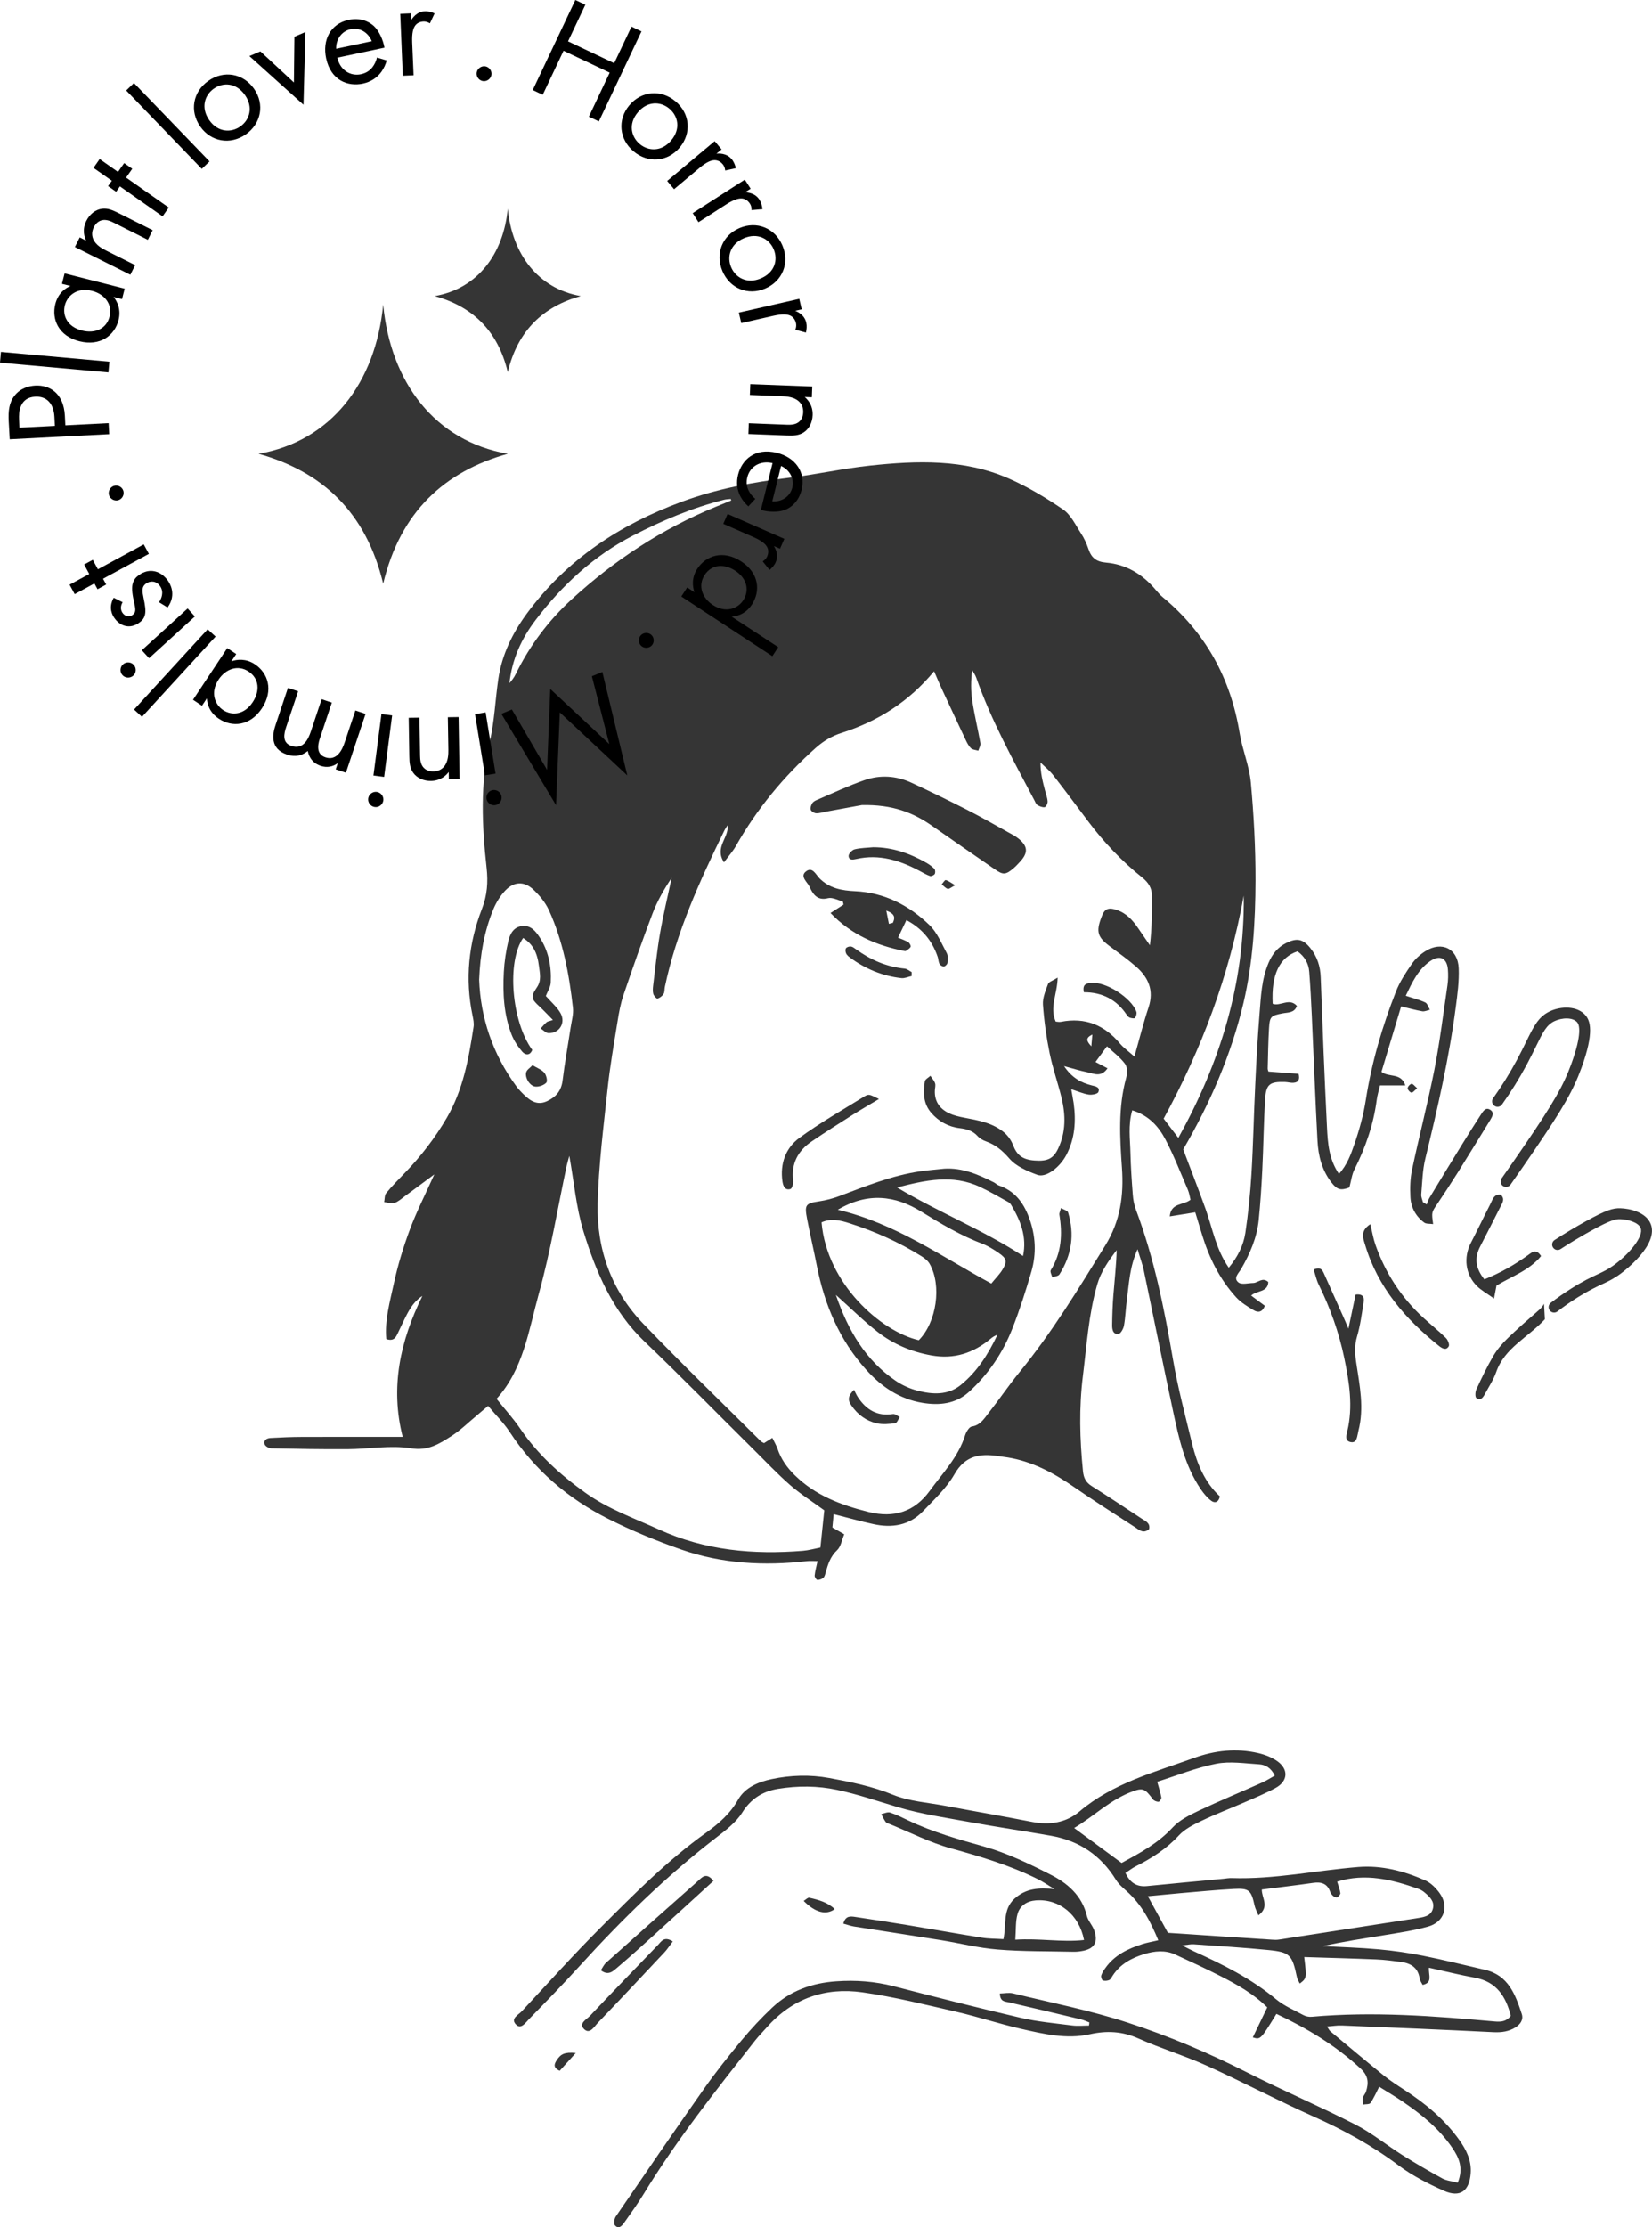 <?xml version="1.0" encoding="utf-8"?>
<!-- Generator: Adobe Illustrator 25.2.0, SVG Export Plug-In . SVG Version: 6.00 Build 0)  -->
<svg version="1.1" id="Layer_1" xmlns="http://www.w3.org/2000/svg" xmlns:xlink="http://www.w3.org/1999/xlink" x="0px" y="0px"
	 viewBox="0 0 431.44 581.29" style="enable-background:new 0 0 431.44 581.29;" xml:space="preserve">
<style type="text/css">
	.st0{fill:none;}
	.st1{fill:#353535;}
</style>
<polyline class="st0" points="214.44,386.95 214.27,384.16 214.07,380.63 213.97,379.02 "/>
<g>
	<g>
		<g>
			<path class="st1" d="M389.21,289.67c-1.18-0.76-1.83,0.3-2.39,1.14c-1.64,2.53-3.26,5.08-4.84,7.65
				c-2.91,4.7-5.78,9.42-8.65,14.16c-0.33,0.53-0.49,1.16-0.73,1.74c-0.33-0.2-0.66-0.41-0.99-0.61c-0.15-0.67-0.49-1.36-0.43-2.02
				c0.27-3.11,0.32-6.31,1.06-9.32c3.19-13.07,6.2-26.17,7.95-39.52c0.44-3.36,0.9-6.77,0.77-10.13c-0.19-5.16-4.42-7.25-8.74-4.48
				c-1.35,0.85-2.64,2.02-3.54,3.34c-1.56,2.26-3.12,4.62-4.11,7.17c-3.59,9.13-6.35,18.52-7.87,28.27
				c-0.61,3.95-1.7,7.86-3.01,11.65c-0.91,2.61-1.89,5.36-4.01,7.68c-2.62-3.84-2.92-8.02-3.12-12.12
				c-0.65-13.05-1.16-26.12-1.64-39.19c-0.1-2.9-0.92-5.43-2.73-7.66c-1.95-2.4-3.52-2.66-6.26-1.31c-2.27,1.12-3.68,2.94-4.65,5.23
				c-1.81,4.26-1.98,8.82-2.34,13.32c-0.5,6.14-0.83,12.29-1.12,18.44c-0.38,7.78-0.52,15.58-0.99,23.35
				c-0.31,5.14-0.83,10.26-1.59,15.34c-0.5,3.29-2.02,6.29-4.33,9.08c-3.34-4.79-4.23-10.2-6.03-15.26
				c-1.82-5.08-3.79-10.1-5.87-15.62c6.94-11.88,12.53-24.63,15.76-38.31c2.45-10.46,3.09-21.17,3.12-31.86
				c0.02-8.53-0.44-17.1-1.22-25.6c-0.4-4.33-2.2-8.5-2.91-12.82c-2.34-14.39-8.92-26.3-20.18-35.61c-0.67-0.56-1.24-1.24-1.81-1.91
				c-3.39-4.03-7.69-6.59-12.9-7.04c-2.59-0.23-3.83-1.26-4.6-3.53c-0.48-1.41-1.11-2.82-1.93-4.07c-1.44-2.2-2.66-4.87-4.7-6.27
				c-4.53-3.1-9.33-5.98-14.36-8.16c-11.58-5.02-23.84-4.6-36.05-3.29c-7.11,0.75-14.13,2.34-21.25,3.19
				c-9.53,1.14-18.88,2.9-27.9,6.23c-16.19,5.96-30.07,15.08-40.44,29.13c-3.79,5.15-6.54,10.74-7.49,17.1
				c-0.81,5.46-1,11.07-2.25,16.43c-2.54,10.99-2.03,21.94-0.81,32.97c0.4,3.64,0.17,7.08-1.23,10.67
				c-3.48,8.95-4.44,18.28-2.45,27.8c0.2,0.97,0.42,2.02,0.27,2.98c-1.26,8.21-2.7,16.37-6.99,23.72
				c-3.06,5.25-6.73,10.01-10.95,14.37c-1.66,1.72-3.35,3.42-4.86,5.26c-0.47,0.56-0.39,1.57-0.55,2.37c0.91,0.1,1.91,0.49,2.7,0.22
				c1.02-0.34,1.9-1.18,2.82-1.85c2.31-1.68,4.59-3.39,7.58-5.6c-2.39,5.31-4.66,9.75-6.39,14.39c-1.7,4.58-3.15,9.31-4.18,14.08
				c-1.03,4.79-2.43,9.62-1.97,14.51c1.95,0.64,2.47-0.43,2.97-1.47c0.78-1.58,1.49-3.19,2.3-4.76c1-1.93,2.16-3.76,4.16-5.04
				c-5.82,11.77-8.45,23.89-5.15,36.8c-8.93,0-17.6-0.02-26.27,0.01c-2.76,0.01-5.52,0.12-8.27,0.28c-0.92,0.06-1.87,0.53-1.51,1.65
				c0.17,0.49,1.08,1.03,1.67,1.05c6.66,0.14,13.32,0.26,19.96,0.22c5.54-0.03,11.2-1.09,16.57-0.23c4.5,0.74,7.42-1.18,10.57-3.19
				c2.42-1.55,4.5-3.61,6.73-5.46c0.84-0.69,1.67-1.41,2.86-2.42c2,2.4,4.08,4.43,5.64,6.81c6.51,9.94,15.25,17.41,25.74,22.68
				c6.16,3.1,12.6,5.75,19.11,8.02c10.62,3.7,21.64,4.28,32.79,3.01c0.84-0.09,1.7-0.01,2.76-0.01c-0.3,1.35-0.63,2.54-0.76,3.76
				c-0.05,0.37,0.41,1.11,0.68,1.15c0.52,0.05,1.17-0.19,1.57-0.53c0.34-0.28,0.48-0.86,0.61-1.34c0.6-2.17,1.22-4.23,3.01-5.9
				c0.98-0.92,1.22-2.62,1.85-4.14c-1.12-0.65-2.06-1.18-3.09-1.78c0.1-1.15,0.22-2.23,0.33-3.48c3.62,0.92,6.99,1.87,10.4,2.61
				c4.82,1.06,9.34,0.35,12.88-3.32c2.95-3.07,6.19-6.08,8.27-9.7c2.76-4.83,6.59-5.46,11.33-4.75c0.87,0.12,1.74,0.24,2.61,0.37
				c6.35,1.05,11.85,3.97,17.09,7.58c5.28,3.65,10.69,7.1,16.08,10.59c1.08,0.69,2.22,1.87,3.73,0.52c0.34-1.62-0.99-2.09-2-2.76
				c-4.31-2.83-8.59-5.71-12.96-8.44c-1.57-0.98-2.15-2.17-2.32-3.95c-0.83-8.28-1.05-16.55-0.01-24.85
				c0.99-7.98,1.49-16.03,3.73-23.81c0.98-3.4,2.95-6.2,5.09-9c-0.11,3.92-0.55,7.74-0.85,11.58c-0.22,2.62-0.3,5.27-0.34,7.91
				c-0.02,1.14,0.16,2.55,1.66,2.39c0.57-0.06,1.28-1.35,1.43-2.17c0.4-2.23,0.45-4.51,0.76-6.75c0.56-4.18,0.68-8.46,2.79-13.19
				c0.68,2.32,1.3,3.93,1.64,5.59c2.58,12.3,5.04,24.62,7.68,36.9c1.51,7.01,3.04,14.04,7.17,20.12c0.76,1.12,1.68,2.24,2.75,3.04
				c0.9,0.68,1.92,0.47,2.26-1.14c-3.95-3.64-5.96-8.49-7.23-13.65c-1.78-7.32-3.73-14.62-5.01-22.04
				c-2.28-13.28-4.91-26.44-9.67-39.09c-0.49-1.27-0.74-2.68-0.84-4.04c-0.28-3.61-0.52-7.23-0.61-10.84
				c-0.08-3.58-0.65-7.2,0.47-11.1c4.33,1.32,6.91,4.23,8.7,7.66c2.2,4.22,3.94,8.69,5.83,13.08c0.36,0.86,0.5,1.84,0.69,2.6
				c-1.87,1.49-5.1,0.72-5.42,4.34c2.37-0.37,4.48-0.72,6.66-1.07c0.68,2.23,1.22,4.03,1.77,5.83c1.86,6.09,4.64,11.7,8.96,16.41
				c1.25,1.35,2.92,2.35,4.52,3.31c0.99,0.59,2.2,0.74,2.92-1.15c-1.14-0.84-2.34-1.75-3.58-2.67c1.51-1.37,4.34-0.8,4.49-3.53
				c-1.52-1.39-2.67,0.22-3.94,0.25c-1.3,0.02-2.99,0.5-3.82-0.12c-1.53-1.15,0.07-2.47,0.69-3.58c2.28-3.97,4.09-8.11,4.56-12.69
				c0.44-4.36,0.73-8.76,0.94-13.15c0.31-6.15,0.36-12.3,0.74-18.44c0.23-3.91,1.23-4.61,5.19-4.48c0.75,0.02,1.5,0.27,2.24,0.2
				c1.23-0.09,1.68-0.81,1.3-2.34c-2.6-0.19-5.16-0.37-7.86-0.58c-0.02-0.08-0.2-0.44-0.2-0.8c0.09-3.52,0.14-7.04,0.35-10.55
				c0.18-3.03,0.49-3.25,3.54-3.84c1.4-0.27,3.06-0.06,3.74-1.94c-1.98-2.22-4.33,0.18-6.33-0.56c-0.39-7.61,1.74-12.1,6.49-13.69
				c1.82,1.31,2.89,3.1,3.06,5.34c0.3,3.89,0.51,7.77,0.68,11.67c0.5,10.79,0.89,21.6,1.47,32.4c0.2,3.92,1.15,7.71,3.65,10.92
				c1.51,1.93,2.44,2.14,4.68,1.31c0.47-1.75,0.64-3.34,1.31-4.68c2.92-5.77,5-11.79,5.84-18.22c0.16-1.2,0.53-2.39,0.85-3.75h6.61
				c-1.1-3.39-4.27-2-6.23-3.54c1.65-5.49,3.33-11.09,5.14-17.08c2.19,0.52,3.85,1,5.53,1.28c0.62,0.1,1.32-0.25,1.98-0.4
				c-0.4-0.66-0.64-1.64-1.22-1.91c-1.55-0.72-3.23-1.12-5.09-1.74c1.7-3.53,3.23-6.85,6.34-9.01c2.52-1.76,4.43-0.86,4.67,2.12
				c0.11,1.37,0.08,2.78-0.11,4.15c-1.08,7.33-1.98,14.7-3.4,21.97c-1.73,8.75-3.99,17.38-5.84,26.11
				c-0.49,2.31-0.56,4.75-0.44,7.11c0.11,2.74,1.37,5.1,3.62,6.75c0.53,0.39,1.45,0.26,2.32,0.39c-0.43-3.1-0.39-3.07,0.99-5.12
				c1.83-2.72,3.62-5.44,5.36-8.21c2.87-4.58,5.7-9.18,8.53-13.78C389.71,291.45,390.36,290.42,389.21,289.67z M139.88,161.82
				c6.94-9.12,15.19-16.75,25.44-22.04c7.61-3.93,15.46-7.25,23.8-9.35c0.56-0.14,1.16-0.14,1.74-0.2c0.02,0.14,0.06,0.26,0.09,0.4
				c-1.37,0.56-2.76,1.12-4.14,1.69c-13.99,5.75-26.43,13.94-37.54,24.13c-6.08,5.57-10.96,12.09-14.6,19.52
				c-0.41,0.84-0.97,1.6-1.62,2.32C133.71,172.1,136.18,166.68,139.88,161.82z M125.14,255.68c0.26-6.68,1.36-12.6,3.64-18.22
				c0.74-1.82,1.83-3.62,3.18-5.03c2.28-2.4,4.96-2.48,7.36-0.23c1.6,1.52,3.12,3.35,4.03,5.34c3.7,8.08,5.29,16.72,6.28,25.48
				c0.19,1.68-0.35,3.47-0.61,5.2c-0.69,4.59-1.53,9.16-2.09,13.76c-0.32,2.69-1.7,4.32-4.03,5.41c-2.52,1.19-4.35-0.01-6.06-1.67
				c-0.72-0.69-1.42-1.43-2.01-2.23C128.62,275.04,125.49,265.54,125.14,255.68z M214.26,403.9c-1.59,0.31-3.05,0.73-4.51,0.85
				c-12.96,1.06-25.61-0.07-37.63-5.54c-6.51-2.97-13.3-5.36-19.19-9.57c-6.58-4.7-12.51-10.05-17.1-16.81
				c-1.83-2.68-4.04-5.1-6.15-7.74c7-7.69,8.41-17.92,11.05-27.46c3.04-10.98,4.91-22.28,7.28-33.45c0.18-0.81,0.44-1.6,0.68-2.49
				c1.22,6.73,1.77,13.45,3.71,19.76c3.25,10.57,7.56,20.69,15.86,28.63c9.63,9.2,18.95,18.74,28.42,28.11
				c3.22,3.18,6.32,6.48,9.71,9.44c2.73,2.36,5.81,4.32,8.88,6.56C214.96,397.22,214.62,400.43,214.26,403.9z M289.8,246.95
				c2.31,1.73,4.68,3.4,6.85,5.29c3.25,2.83,4.79,6.23,3.31,10.68c-1.34,4.01-2.35,8.12-3.69,12.84c-1.61-1.43-2.84-2.28-3.77-3.39
				c-4.07-4.87-9.12-6.91-15.42-5.68c-0.47,0.09-0.97-0.03-1.37-0.06c-1.66-3.66,0.41-7.16,0.51-11.48
				c-1.3,0.83-2.31,1.09-2.51,1.66c-0.64,1.74-1.45,3.62-1.33,5.4c0.3,4.24,0.89,8.48,1.74,12.65c0.8,3.93,2.16,7.74,3.11,11.65
				c1.09,4.49,1.16,8.98-0.89,13.28c-1.24,2.61-2.76,3.36-6.17,3.1c-3.18-0.24-4.62-1.43-5.62-4.07c-0.45-1.19-1.3-2.39-2.27-3.22
				c-2.99-2.54-6.75-3.18-10.46-3.89c-1.34-0.25-2.72-0.57-3.94-1.14c-2.48-1.17-3.87-3.14-3.73-6c0.03-0.62,0.24-1.32,0.05-1.86
				c-0.24-0.7-0.8-1.3-1.22-1.93c-0.5,0.48-1.36,0.9-1.45,1.44c-0.45,2.91-0.44,5.78,1.66,8.21c1.98,2.28,4.5,3.67,7.46,4.02
				c1.82,0.23,3.39,0.65,4.66,2.07c0.57,0.62,1.41,1.1,2.23,1.39c2.5,0.9,4.29,2.41,6.09,4.49c1.75,2.02,4.67,3.26,7.29,4.23
				c2.26,0.83,5.87-1.95,7.57-5.19c2.25-4.29,2.56-8.87,1.9-13.58c-0.16-1.09-0.39-2.17-0.62-3.58c1.76,0.57,3.12,1.18,4.57,1.41
				c0.82,0.13,2.31-0.16,2.51-0.66c0.53-1.33-0.77-1.5-1.75-1.75c-2.74-0.7-5.12-1.93-7.21-5.03c2.45,0.66,4.25,1.24,6.08,1.6
				c1.69,0.34,3.59,1.43,5.27-1.03c-1.09-0.58-2-1.06-3.14-1.65c0.92-1.25,1.83-2.5,3-4.09c1.62,1.51,3.42,2.85,4.71,4.58
				c0.62,0.82,0.62,2.47,0.32,3.58c-2.15,7.79-1.67,15.68-1.12,23.6c0.5,7.11-0.4,13.83-4.35,20.21
				c-7.01,11.33-13.91,22.71-22.38,33.05c-2.86,3.5-5.4,7.27-8.2,10.82c-1.12,1.42-2.09,3.07-4.29,3.4
				c-0.68,0.1-1.44,1.39-1.73,2.26c-1.77,5.7-5.89,9.92-9.27,14.55c-3.95,5.42-9.28,7.15-15.95,5.49c-7.2-1.8-13.91-4.31-19.3-9.62
				c-2.02-1.98-3.57-4.19-4.48-6.87c-0.31-0.9-0.82-1.74-1.35-2.85c-0.9,0.56-1.5,0.94-2.18,1.37c-0.24-0.15-0.6-0.27-0.84-0.51
				c-10.26-10.19-20.68-20.22-30.7-30.65c-8.31-8.65-12.18-19.44-11.9-31.29c0.24-10.02,1.53-20.03,2.59-30.03
				c0.62-5.86,1.65-11.69,2.59-17.51c0.37-2.35,0.8-4.73,1.56-6.96c2.43-7.14,4.92-14.26,7.6-21.3c1.24-3.25,3-6.32,4.97-9.26
				c-1.02,4.85-2.2,9.68-3.04,14.55c-0.77,4.45-1.22,8.96-1.77,13.45c-0.09,0.74-0.16,1.55,0.02,2.24c0.14,0.5,0.83,1.31,1.09,1.24
				c0.6-0.15,1.25-0.65,1.59-1.18c0.32-0.49,0.22-1.22,0.34-1.83c3.04-14.39,9.09-27.64,15.5-40.75c0.2-0.43,0.49-0.83,0.89-1.49
				c0.42,3.27-3.5,5.73-0.94,9.7c1.27-1.73,2.34-2.9,3.1-4.25c5.51-9.73,12.52-18.2,20.86-25.63c2.01-1.78,4.17-3.08,6.76-3.91
				c9.41-3.01,17.52-8.08,24.15-16.08c0.75,1.73,1.35,3.16,2,4.57c2.07,4.44,4.14,8.88,6.23,13.3c0.37,0.8,0.8,1.64,1.41,2.22
				c0.44,0.42,1.26,0.44,1.91,0.64c0.19-0.65,0.65-1.35,0.55-1.95c-0.66-3.69-1.56-7.35-2.12-11.05c-0.4-2.59-0.39-5.24-0.03-8.04
				c0.35,0.66,0.82,1.27,1.06,1.98c3.91,11.2,9.67,21.53,15.17,31.98c0.24,0.44,0.42,1.02,0.8,1.26c0.56,0.34,1.32,0.66,1.91,0.56
				c0.35-0.07,0.8-1,0.76-1.51c-0.07-0.99-0.45-1.94-0.7-2.92c-0.59-2.27-1.18-4.56-1.16-7.23c1.12,1.11,2.39,2.11,3.34,3.34
				c3.1,3.97,6.09,8.01,9.11,12.02c4.1,5.46,8.76,10.38,14.09,14.64c1.6,1.27,2.55,2.73,2.56,4.74c0.02,4.22,0.01,8.43-0.53,12.96
				c-1.02-1.49-2.07-2.97-3.08-4.47c-1.44-2.12-3.14-3.97-5.66-4.77c-2.26-0.74-3.17-0.23-3.97,2.06
				C286.22,243.2,286.68,244.62,289.8,246.95z M285.28,270.01c-0.09,1.05-0.15,1.78-0.26,3.07
				C283.71,271.67,283.44,270.91,285.28,270.01z M303.9,291.96c9.85-18.06,17.1-37.14,20.92-58.2c0.26,23.06-6.17,43.54-17.08,63.23
				C306.36,295.18,305.2,293.65,303.9,291.96z"/>
		</g>
		<g>
			<path class="st1" d="M397.43,525.64c-1.68-5.1-3.52-10.12-9.62-11.53c-5.39-1.24-10.75-2.59-16.16-3.67
				c-3.82-0.76-7.68-1.32-11.55-1.67c-4.84-0.44-9.71-0.58-14.58-0.84c5.27-1.2,10.59-1.97,15.89-2.84
				c3.84-0.64,7.71-1.2,11.46-2.23c4.33-1.17,5.68-5.29,3.03-8.87c-0.94-1.27-2.22-2.56-3.62-3.18c-5.57-2.48-11.46-4.02-17.56-3.53
				c-11.02,0.89-21.9,3.26-33.04,2.89c-0.75-0.02-1.5,0.11-2.25,0.19c-6.63,0.62-13.28,1.24-19.91,1.9
				c-2.73,0.26-4.43-0.95-5.6-3.43c1-0.65,1.79-1.27,2.67-1.72c4.18-2.11,8.04-4.56,11.28-8.07c1.55-1.69,3.84-2.82,5.98-3.84
				c3.62-1.74,7.4-3.16,11.08-4.77c2.77-1.2,5.57-2.36,8.21-3.79c3.2-1.75,3.45-4.79,0.51-6.93c-1.48-1.07-3.33-1.77-5.12-2.18
				c-5.66-1.3-11.24-0.69-16.69,1.28c-10.37,3.75-21.15,6.56-29.88,13.94c-3.53,2.99-7.86,3.66-12.47,2.75
				c-7.52-1.48-15.08-2.77-22.61-4.19c-4.57-0.86-9.38-1.16-13.61-2.87c-5.44-2.23-11.03-3.34-16.71-4.39
				c-5.01-0.92-10.06-0.76-15.01,0.28c-3.49,0.74-6.98,2.17-8.78,5.36c-2.07,3.66-5.04,6.25-8.29,8.58
				c-10.09,7.2-18.77,15.97-27.48,24.68c-7.12,7.1-13.84,14.61-20.71,21.96c-0.92,1-3.07,1.93-1.51,3.51
				c1.3,1.31,2.49-0.52,3.36-1.42c4.49-4.59,8.96-9.18,13.28-13.93c10.93-12.03,22.52-23.35,35.4-33.3c2.57-1.98,5.35-4.04,7.02-6.7
				c2.31-3.69,5.45-5.57,9.38-6.2c5.1-0.82,10.25-0.82,15.38,0.27c5.41,1.15,10.6,2.94,15.87,4.51c6.24,1.86,12.76,2.79,19.19,3.97
				c6.92,1.26,13.9,2.28,20.83,3.5c7.33,1.3,12.99,5.08,16.93,11.46c0.69,1.14,1.78,2.07,2.8,2.98c3.93,3.49,6.24,7.92,8.28,12.84
				c-1.74,0.41-2.98,0.62-4.17,1c-3.77,1.2-7.27,2.87-9.65,6.24c-0.43,0.6-0.86,1.25-1.08,1.95c-0.11,0.37,0.14,1.18,0.41,1.28
				c0.48,0.19,1.18,0.12,1.67-0.09c0.4-0.19,0.65-0.75,0.92-1.17c1.98-3.01,4.94-4.61,8.25-5.61c2.67-0.81,5.44-1.1,8.1,0.13
				c3.99,1.85,8,3.67,11.91,5.68c4.23,2.17,8.4,4.47,12.1,8.1c-1.31,2.7-2.56,5.28-3.78,7.84c2.02,0.62,2.02,0.62,6.17-6.14
				c7.99,3.76,15.46,8.23,22,14.29c2.07,1.93,2.12,3.76,1.39,6.02c-0.19,0.58-0.72,1.08-0.85,1.67c-0.12,0.52,0.06,1.12,0.1,1.69
				c0.66-0.12,1.66-0.02,1.92-0.41c0.9-1.31,1.53-2.79,2.28-4.23c2.15,1.34,4.22,2.54,6.18,3.89c4.92,3.34,9.51,7.06,12.9,12.03
				c1.75,2.57,2.99,5.26,1.44,9.11c-1.47-0.39-2.87-0.49-4.01-1.1c-3.52-1.92-7-3.94-10.41-6.08c-4.14-2.6-7.98-5.77-12.32-7.99
				c-9.28-4.75-18.89-8.86-28.2-13.57c-10.11-5.12-20.54-9.55-31.27-13.04c-9.77-3.19-19.93-5.19-29.93-7.63
				c-1.08-0.26-2.28,0.01-3.45,0.03c0.07,2.19,1.36,2.07,2.41,2.32c6.24,1.45,12.49,2.93,18.71,4.42c0.77,0.18,1.51,0.53,2.26,0.81
				c-0.03,0.27-0.07,0.56-0.1,0.83c-1.44,0-2.91,0.16-4.33-0.02c-4.48-0.58-9.02-0.98-13.41-1.99c-11.13-2.59-22.21-5.42-33.29-8.27
				c-4.93-1.27-9.9-1.64-14.96-1.28c-6.35,0.43-12.08,2.47-16.75,6.87c-2.83,2.67-5.5,5.53-7.98,8.52
				c-3.45,4.16-6.83,8.41-9.94,12.83c-7.75,11-15.34,22.1-22.94,33.2c-0.39,0.57-0.55,1.89-0.19,2.28c0.98,1.1,1.83,0.1,2.4-0.7
				c1.75-2.47,3.52-4.91,5.09-7.49c8.59-14.11,18.85-27.01,29.03-39.96c1.01-1.28,2.17-2.45,3.26-3.68
				c6.65-7.45,15.17-10.36,24.81-9c8.32,1.18,16.51,3.24,24.71,5.12c5.62,1.3,11.13,3.14,16.77,4.42
				c5.87,1.34,11.88,2.77,17.91,1.42c4.49-1,8.51-0.78,12.74,1.1c5.84,2.61,12.02,4.47,17.84,7.1c9.4,4.25,18.52,9.08,27.91,13.28
				c7.85,3.51,15.28,7.57,22.18,12.74c3.58,2.68,7.7,4.77,11.8,6.61c4.27,1.9,6.7,0.09,7.03-4.61c0.23-3.34-1.17-6.11-3.03-8.71
				c-3.81-5.29-8.7-9.38-14.13-12.9c-1.91-1.23-3.81-2.47-5.57-3.87c-4.68-3.79-9.29-7.67-13.93-11.53c-0.25-0.2-0.4-0.56-0.86-1.24
				c1.5-0.1,2.7-0.32,3.89-0.26c13.19,0.53,26.39,1.08,39.57,1.74c2.11,0.1,4.01-0.15,5.77-1.26
				C397.05,528.33,397.92,527.14,397.43,525.64z M280.53,477.1c5.08-2.98,9.5-7.52,15.49-9.63c2.51-0.89,3.08-0.55,5.08,2.14
				c0.28,0.39,0.98,0.65,1.48,0.64c0.26,0,0.77-0.77,0.72-1.11c-0.2-1.2-0.6-2.37-1.08-4.11c5.11-1.61,10.16-3.67,15.41-4.7
				c3.59-0.7,7.46-0.08,11.2,0.15c1.64,0.1,3.11,0.9,4.09,2.95c-1.11,0.61-2.12,1.28-3.2,1.76c-5.51,2.47-11.09,4.76-16.54,7.34
				c-2.47,1.17-5.12,2.47-6.92,4.42c-3.86,4.19-8.68,6.74-13.34,9.27C288.76,483.16,284.76,480.2,280.53,477.1z M305.01,504.46
				c-1.5-2.74-3.26-5.96-5.23-9.55c3.07-0.28,5.77-0.56,8.48-0.8c4.64-0.39,9.26-0.85,13.91-1.1c4.1-0.22,4.59,0.3,5.5,4.42
				c0.16,0.68,0.51,1.33,0.98,2.47c3.03-2.29,0.84-4.5,0.89-6.74c4.43-0.57,8.9-1.09,13.35-1.73c2.1-0.3,3.72,0.09,4.49,2.31
				c0.16,0.45,0.51,0.89,0.89,1.19c0.24,0.2,0.78,0.35,1,0.23c0.36-0.24,0.83-0.75,0.78-1.07c-0.14-0.98-0.51-1.91-0.84-3
				c7.4-2.28,14.36-0.53,21.26,1.91c0.58,0.2,1.15,0.56,1.61,0.95c1.26,1.08,2.59,2.25,2.17,4.1c-0.43,1.9-2.11,2.27-3.78,2.53
				c-12.16,1.87-24.31,3.77-36.47,5.65c-0.61,0.1-1.24,0.06-1.85,0.02C323.24,505.68,314.34,505.08,305.01,504.46z M390.42,527.6
				c-15.92-1.43-31.83-2.66-47.83-1.23c-0.7,0.07-1.53-0.09-2.16-0.42c-2.43-1.31-5.06-2.41-7.16-4.15
				c-6.46-5.37-13.86-9.07-21.44-12.5c-0.78-0.36-1.56-0.77-3.11-1.55c1.5-0.16,2.26-0.35,3-0.3c6.52,0.47,13.05,0.85,19.55,1.5
				c5.64,0.56,6.21,1.27,7.44,7.11c0.12,0.56,0.48,1.06,0.74,1.64c1.82-1.4,1.82-1.4,1.16-6.92c6.31,0.2,12.57,0.36,18.83,0.62
				c2.14,0.09,4.26,0.37,6.39,0.65c2.58,0.34,4.51,1.45,4.93,4.33c0.08,0.57,0.49,1.08,0.77,1.67c2.73-0.59,1.51-2.51,1.65-4.49
				c4.2,0.93,8.09,1.9,12.02,2.62c5.66,1.03,8.08,4.92,9.36,9.94C393.42,527.62,391.98,527.74,390.42,527.6z"/>
		</g>
		<g>
			<path class="st1" d="M403.46,344.32c-4.52,4.86-10.49,7.44-12.7,13.76c-0.7,2-1.91,3.82-2.92,5.69c-0.49,0.91-1.14,1.94-2.27,1.1
				c-0.36-0.27-0.31-1.58-0.01-2.22c1.37-2.97,2.78-5.92,4.43-8.74c0.99-1.69,2.33-3.25,3.74-4.62c2.61-2.53,5.36-4.92,8.11-7.31
				c0.6-0.52,1.07-1.07,1.4-1.68L403.46,344.32z"/>
		</g>
		<g>
			<path class="st1" d="M285.71,503.67c-0.48-1.28-1.57-2.37-1.87-3.67c-1.27-5.26-5.02-8.46-9.41-10.7
				c-5.58-2.84-11.32-5.62-17.29-7.32c-6.78-1.92-13.52-3.79-19.89-6.83c-1.58-0.75-3.16-1.56-4.82-2.09
				c-0.65-0.2-1.51,0.25-2.27,0.41c0.37,0.69,0.69,1.42,1.15,2.06c0.19,0.27,0.64,0.39,0.99,0.52c5.34,2.17,10.54,4.84,16.05,6.36
				c7.77,2.15,15.44,4.43,22.67,8.03c1.51,0.75,2.91,1.74,4.36,2.61c-4-0.39-7.43-0.27-10.48,2.54c-3.1,2.86-2.04,6.76-2.84,10.52
				c-1.95-0.13-3.83-0.09-5.66-0.39c-6.56-1.05-13.1-2.24-19.66-3.32c-4.45-0.74-8.93-1.41-13.4-2.09c-1.24-0.18-2.52-0.36-3.1,1.75
				c1.01,0.27,1.89,0.6,2.79,0.75c7.57,1.2,15.13,2.34,22.7,3.56c4.94,0.8,9.85,2.06,14.83,2.45c6.5,0.53,13.05,0.43,19.59,0.58
				c0.75,0.02,1.51-0.03,2.25-0.16C285.8,508.72,286.93,506.9,285.71,503.67z M265.16,506.26c0.19-2.59,0.03-4.75,0.58-6.7
				c0.6-2.18,2.43-3.39,4.78-3.57c6.06-0.47,11.3,3.68,12.59,10.35C277.26,506.98,271.51,505.84,265.16,506.26z"/>
		</g>
		<g>
			<path class="st1" d="M352.16,346.77c0.74-3.5,1.32-6.26,1.87-8.89c2.2-0.27,2.27,0.97,2.08,2.11c-0.47,2.97-0.86,5.99-1.71,8.86
				c-0.71,2.4-0.54,4.63-0.17,7.02c0.89,5.82,2.06,11.66,0.54,17.57c-0.06,0.24-0.1,0.49-0.15,0.74c-0.24,1.11-0.42,2.54-1.94,2.19
				c-1.52-0.35-1.07-1.8-0.81-2.86c1.53-6.42,0.51-12.77-0.79-19.04c-1.38-6.65-3.65-13.04-6.67-19.16
				c-0.62-1.25-0.9-2.66-1.33-3.95c1.84-0.81,2.29,0.14,2.71,1.07c1.65,3.66,3.28,7.33,4.92,10.99
				C351.12,344.32,351.49,345.21,352.16,346.77z"/>
		</g>
		<g>
			<path class="st1" d="M391.96,311.82c1.14,1.14,0.42,2.11-0.09,3.11c-1.77,3.46-3.5,6.95-5.3,10.39
				c-1.57,3.01-1.22,5.72,1.09,8.59c4.16-1.67,7.93-3.82,11.48-6.39c1.04-0.75,2.06-1.66,3.33,0.31c-3.06,3.74-7.66,5.29-11.64,7.7
				c-0.17,0.89-0.34,1.77-0.65,3.38c-1.8-1.29-3.32-2.11-4.49-3.28c-3.02-3.02-3.51-7.49-1.55-11.26c1.73-3.34,3.35-6.74,5.07-10.09
				C389.81,313.14,390.12,311.56,391.96,311.82z"/>
		</g>
		<g>
			<path class="st1" d="M357.86,319.51c0.53,2.12,0.8,3.81,1.36,5.4c2.6,7.36,6.73,13.74,12.5,19.02c1.95,1.78,4.02,3.44,5.9,5.28
				c0.51,0.5,1,1.72,0.74,2.17c-0.69,1.17-1.73,0.55-2.55-0.1c-8.82-7.03-15.97-15.3-19.28-26.34
				C356.02,323.25,355.12,321.31,357.86,319.51z"/>
		</g>
		<g>
			<path class="st1" d="M186.33,490.9c-5.37,4.89-10.62,9.69-15.89,14.46c-3.07,2.78-6.14,5.55-9.29,8.22
				c-1.07,0.9-2.27,2.17-4.23,0.65c0.46-0.68,0.79-1.46,1.36-1.96c7.94-7.1,15.9-14.17,23.88-21.23
				C183.27,490.06,184.39,488.47,186.33,490.9z"/>
		</g>
		<g>
			<path class="st1" d="M175.71,506.71c-0.89,1.17-1.48,2.1-2.23,2.89c-5.75,6.13-11.51,12.26-17.33,18.33
				c-0.95,0.99-2.08,3.08-3.56,1.71c-1.62-1.5,0.61-2.58,1.51-3.54c5.86-6.2,11.8-12.33,17.73-18.47
				C172.71,506.72,173.44,505.25,175.71,506.71z"/>
		</g>
		<g>
			<path class="st1" d="M218,498.26c-2.25,1.67-5.13,0.89-8.11-2.13c0.53-0.32,1.07-0.91,1.46-0.83
				C213.72,495.83,216.09,496.46,218,498.26z"/>
		</g>
		<g>
			<path class="st1" d="M150.37,535.82c-1.75,1.94-3.02,3.34-4.2,4.65c-1.7-0.79-1.47-1.67-0.86-2.64
				C146.41,536.08,147.43,535.55,150.37,535.82z"/>
		</g>
		<g>
			<path class="st1" d="M370.1,284.02c-0.64,0.54-1.09,1.18-1.47,1.15c-0.39-0.04-1.01-0.74-1-1.15c0.01-0.41,0.62-1.09,1.03-1.14
				C369.02,282.83,369.47,283.49,370.1,284.02z"/>
		</g>
		<g>
			<path class="st1" d="M268.76,317.82c-1.49-4.01-3.78-7.01-7.93-8.43c-0.45-0.16-0.83-0.57-1.27-0.8
				c-4.07-2.05-8.2-3.85-12.94-3.57c-2.12,0.23-4.25,0.39-6.36,0.7c-7.38,1.09-14.26,3.9-21.19,6.5c-1.62,0.6-3.34,1.05-5.06,1.31
				c-3.64,0.55-3.95,0.86-3.22,4.67c0.78,4.06,1.74,8.08,2.53,12.13c1.99,10.18,5.92,19.44,12.92,27.2
				c3.95,4.4,8.69,7.62,14.67,8.61c4.39,0.73,8.65,0.28,12.07-2.79c5.1-4.61,8.92-10.25,11.42-16.63c1.91-4.86,3.51-9.86,4.97-14.88
				C270.71,327.16,270.49,322.49,268.76,317.82z M221.86,319.27c6.6,2.1,12.9,4.92,18.78,8.59c0.82,0.5,1.67,1.18,2.14,1.99
				c3.23,5.65,1.82,15.28-2.83,19.94c-9.77-2.25-24-14.61-25.39-30.76C217.02,317.91,219.5,318.5,221.86,319.27z M250.84,361.53
				c-3.31,2.66-7.33,2.43-11.18,1.44c-2.03-0.52-4.07-1.44-5.79-2.62c-7.77-5.33-12.33-12.94-15.57-22.38
				c4.01,3.58,7.29,6.85,10.93,9.68c4.1,3.19,8.83,5.18,14.02,6.11c5.89,1.06,10.91-0.59,15.41-4.31c0.52-0.43,1.07-0.84,1.82-1.06
				C258.1,353.43,255.17,358.05,250.84,361.53z M261.82,331.35c-0.75,1.24-1.83,2.29-2.93,3.65c-13.07-7.08-25.09-15.72-40.09-19.26
				c7.86-4.65,15.02-3.7,21.84,0.51c5.14,3.18,10.28,6.23,15.94,8.38c1.5,0.57,2.91,1.47,4.25,2.39
				C262.9,328.43,263.1,329.24,261.82,331.35z M267.18,327.81c-10.53-6.85-22.03-11.4-32.9-17.88c7.25-1.87,14.47-3.56,21.72-0.12
				c2.5,1.17,4.89,2.58,7.31,3.91c0.31,0.17,0.6,0.47,0.78,0.78C266.51,318.55,268.24,322.77,267.18,327.81z"/>
		</g>
		<g>
			<path class="st1" d="M225.09,210.12c-1.93,0.35-5.63,1.03-9.34,1.71c-0.86,0.16-1.73,0.46-2.59,0.43
				c-0.51-0.02-1.25-0.47-1.42-0.9c-0.18-0.45,0.08-1.2,0.37-1.69c0.23-0.4,0.75-0.69,1.2-0.88c4.15-1.77,8.25-3.72,12.5-5.19
				c4.04-1.4,8.23-1.15,12.16,0.66c4.9,2.27,9.75,4.64,14.57,7.09c3.58,1.82,7.08,3.83,10.6,5.78c0.99,0.55,2.02,1.06,2.89,1.77
				c2.42,1.98,2.51,3.67,0.4,5.97c-0.59,0.65-1.2,1.3-1.87,1.86c-1.91,1.59-2.61,1.63-4.67,0.21c-5.49-3.78-10.98-7.56-16.44-11.38
				C238.47,212.07,233.07,209.95,225.09,210.12z"/>
		</g>
		<g>
			<path class="st1" d="M247.24,248.73c-1.36-2.52-2.5-5.36-4.49-7.28c-5.36-5.18-11.77-8.49-19.44-8.85
				c-3.43-0.16-6.71-0.73-9.32-3.39c-0.92-0.95-1.82-3.09-3.5-1.77c-1.67,1.3,0.36,2.78,0.89,3.92c0.82,1.8,1.92,3.82,4.84,3.07
				c1.15-0.3,2.58,0.52,3.89,0.84c0.06,0.27,0.13,0.56,0.19,0.83c-1.06,0.68-2.11,1.36-3.4,2.19c5.44,5.69,12.01,8.48,19.26,9.91
				c0.12,0.03,0.3,0.07,0.37,0.01c0.45-0.34,1.06-0.62,1.28-1.09c0.14-0.25-0.25-1-0.59-1.2c-0.84-0.5-1.78-0.81-2.69-1.19
				c0.72-1.51,1.35-2.85,2.19-4.59c4.18,2.23,6.75,5.44,8.18,9.63c0.19,0.59,0.17,1.28,0.47,1.81c0.19,0.35,0.78,0.72,1.15,0.67
				c0.35-0.05,0.89-0.59,0.92-0.95C247.53,250.45,247.63,249.43,247.24,248.73z M233.18,240.85c-0.34,0.09-0.68,0.18-1.03,0.27
				c-0.19-0.98-0.39-1.95-0.68-3.45C233.94,238.57,233.72,239.66,233.18,240.85z"/>
		</g>
		<g>
			<path class="st1" d="M229.55,286.84c-2.58,1.55-4.73,2.77-6.81,4.09c-3.61,2.29-7.22,4.57-10.75,6.97
				c-3.6,2.45-5.41,5.8-4.84,10.29c0.09,0.7-0.29,2.02-0.71,2.14c-1.48,0.43-1.92-0.84-2.09-1.97c-0.67-4.62,0.82-8.74,4.44-11.39
				c5.36-3.92,11.17-7.23,16.83-10.73C226.92,285.45,227,285.59,229.55,286.84z"/>
		</g>
		<g>
			<path class="st1" d="M228.03,221.13c5.05,0,9.61,1.6,13.91,4.06c0.75,0.43,1.48,0.95,2.08,1.58c0.25,0.26,0.29,1.01,0.1,1.33
				c-0.2,0.33-0.9,0.65-1.23,0.54c-0.93-0.31-1.8-0.84-2.68-1.31c-5.2-2.77-10.59-4.49-16.57-3.13c-0.91,0.21-1.98,0.36-2.01-0.82
				c-0.01-0.58,0.91-1.54,1.56-1.7C224.76,221.29,226.41,221.29,228.03,221.13z"/>
		</g>
		<g>
			<path class="st1" d="M277.09,315.29c0.78,0.46,1.71,0.68,1.85,1.14c1.75,5.72,0.95,11.14-2.25,16.18
				c-0.3,0.47-1.24,0.53-1.88,0.77c-0.15-0.63-0.63-1.47-0.39-1.86c2.84-4.54,3.08-9.43,2.25-14.51
				C276.61,316.58,276.89,316.09,277.09,315.29z"/>
		</g>
		<g>
			<path class="st1" d="M238.09,254.74c-0.9,0.19-1.82,0.64-2.69,0.54c-4.95-0.55-9.42-2.41-13.42-5.37
				c-0.39-0.29-0.82-0.65-1.01-1.07c-0.18-0.39-0.25-1.05-0.04-1.35c0.22-0.31,0.86-0.51,1.28-0.46c0.45,0.05,0.9,0.41,1.3,0.7
				c3.82,2.77,7.99,4.6,12.74,5.07c0.64,0.06,1.23,0.59,1.84,0.91C238.09,254.05,238.09,254.39,238.09,254.74z"/>
		</g>
		<g>
			<path class="st1" d="M283.07,258.97c-0.48-2.18,0.81-2.33,1.9-2.44c3.79-0.39,10.51,3.89,11.81,7.53
				c0.16,0.46-0.06,1.19-0.36,1.62c-0.14,0.2-0.92,0.08-1.35-0.07c-0.32-0.11-0.62-0.44-0.82-0.75
				C291.62,260.91,287.9,258.97,283.07,258.97z"/>
		</g>
		<g>
			<path class="st1" d="M223.03,362.73c0.42,0.81,0.67,1.4,1.01,1.91c2.17,3.3,5.06,5.07,9.17,4.42c0.54-0.09,1.19,0.51,1.78,0.78
				c-0.39,0.56-0.73,1.56-1.19,1.62c-1.58,0.21-3.27,0.37-4.8,0.03c-2.76-0.62-5-2.26-6.62-4.63
				C221.67,365.8,221.04,364.73,223.03,362.73z"/>
		</g>
		<g>
			<path class="st1" d="M249.46,231.04c-1.02,0.53-1.57,1.05-1.93,0.95c-0.6-0.17-1.07-0.76-1.6-1.17c0.36-0.4,0.81-1.18,1.06-1.12
				C247.68,229.86,248.3,230.38,249.46,231.04z"/>
		</g>
		<g>
			<path class="st1" d="M142.55,259.95c1.39,1.58,2.87,2.84,3.8,4.42c1.48,2.52-0.21,5.32-3.07,5.27c-0.7-0.01-1.38-0.79-2.08-1.21
				c0.51-0.55,0.99-1.15,1.56-1.64c0.25-0.22,0.68-0.25,1.64-0.58c-1.31-1.32-2.35-2.45-3.47-3.48c-2.19-2.01-2.41-2.53-0.7-5.05
				c1.24-1.82,0.75-3.64,0.54-5.44c-0.45-3.79-1.73-5.91-4.15-7.43c-4.31,6.19-3.04,21.81,2.39,29.22
				c-0.63,1.58-1.85,1.35-2.63,0.44c-1.12-1.3-2.13-2.82-2.76-4.41c-2.06-5.25-2.33-10.79-2.04-16.34c0.14-2.74,0.56-5.5,1.19-8.16
				c0.43-1.82,1.37-3.64,3.62-3.87c2.2-0.23,3.46,1.29,4.51,2.89c2.37,3.6,3.15,7.65,2.93,11.87
				C143.78,257.6,143.02,258.73,142.55,259.95z"/>
		</g>
		<g>
			<path class="st1" d="M139.08,278.02c1.26,0.76,2.42,1.17,3.09,1.97c0.52,0.62,0.88,2.17,0.51,2.57
				c-0.62,0.68-1.91,1.13-2.86,1.04c-1.47-0.15-2.8-2.36-2.39-3.77C137.63,279.17,138.45,278.68,139.08,278.02z"/>
		</g>
	</g>
	<path class="st1" d="M393.33,309.79c-0.28,0-0.57-0.08-0.82-0.26c-0.64-0.45-0.79-1.34-0.34-1.98c2.09-2.96,4.2-6.01,6.28-9.06
		c7.3-10.7,9.86-15.17,11.91-20.79c2.92-8.02,2.06-10.27,1.56-10.86c-1.16-1.38-3.98-1.25-5.92-0.34c-2.11,0.98-3.03,2.87-4.87,6.63
		c-0.69,1.41-1.48,3.01-2.48,4.88c-1.91,3.54-4.06,7-6.39,10.27c-0.45,0.64-1.34,0.79-1.98,0.33c-0.64-0.45-0.79-1.34-0.33-1.98
		c2.26-3.18,4.35-6.53,6.2-9.97c0.98-1.82,1.75-3.39,2.43-4.78c2-4.08,3.21-6.54,6.22-7.95c2.91-1.36,7.16-1.44,9.29,1.08
		c1.17,1.39,2.34,4.31-1.06,13.66c-2.14,5.88-4.77,10.49-12.23,21.42c-2.09,3.07-4.22,6.13-6.31,9.1
		C394.21,309.58,393.77,309.79,393.33,309.79z"/>
	<path class="st1" d="M405.87,342.58c-0.43,0-0.85-0.19-1.13-0.56c-0.48-0.62-0.36-1.51,0.26-1.99c1.73-1.33,3.55-2.59,5.4-3.76
		c3.07-1.93,5.12-2.89,6.76-3.65c1.58-0.74,2.82-1.32,4.43-2.5c3.97-2.93,7.74-7.44,6.88-9.61c-0.6-1.53-3.51-2.28-5.38-2.32
		c-1.16-0.02-2.38,0.18-7.57,3.04c-2.68,1.48-5.36,3.09-7.97,4.78c-0.66,0.43-1.54,0.24-1.96-0.42c-0.43-0.66-0.24-1.54,0.42-1.96
		c2.67-1.73,5.41-3.37,8.14-4.88c5.35-2.96,7.1-3.45,9-3.4c2.38,0.05,6.73,0.98,7.96,4.12c2.12,5.39-6.82,12.18-7.84,12.94
		c-1.83,1.35-3.26,2.02-4.91,2.79c-1.65,0.77-3.53,1.65-6.45,3.48c-1.78,1.12-3.52,2.33-5.18,3.61
		C406.47,342.48,406.17,342.58,405.87,342.58z"/>
</g>
<path class="st1" d="M100.07,79.5c-1.94,20.34-13.56,35.65-32.55,38.94c16.53,4.62,28.05,15.13,32.55,33.9
	c4.49-18.78,16.02-29.28,32.55-33.9C113.63,115.15,102,99.85,100.07,79.5z"/>
<path class="st1" d="M132.61,54.47c-1.13,11.91-7.94,20.87-19.06,22.8c9.68,2.7,16.43,8.86,19.06,19.85
	c2.63-10.99,9.38-17.15,19.06-19.85C140.56,75.34,133.75,66.38,132.61,54.47z"/>
<g>
	<path d="M148.35,10.79l12.05,5.71l4.52-9.55l2.61,1.24L156.4,31.69l-2.61-1.24l5.44-11.49l-12.05-5.71l-5.44,11.49l-2.61-1.24
		L150.26,0l2.61,1.24L148.35,10.79z"/>
	<path d="M164.36,27.48c3.16-3.76,8.27-4.21,12.06-1.03c3.79,3.18,4.24,8.29,1.09,12.06c-3.16,3.76-8.27,4.16-12.04,1
		S161.2,31.24,164.36,27.48z M166.57,29.33c-2.56,3.05-1.71,6.4,0.5,8.26c2.24,1.88,5.69,2.07,8.22-0.94
		c2.56-3.05,1.79-6.38-0.48-8.29S169.1,26.31,166.57,29.33z"/>
	<path d="M186.65,36.84l1.8,2.15l-1.35,1.13c0.5-0.07,2.6-0.24,4,1.43c0.55,0.66,0.91,1.58,1.09,2.34l-2.79,0.61
		c-0.07-0.75-0.36-1.28-0.63-1.61c-0.73-0.87-1.54-1.1-2.23-1.08c-0.78,0.04-1.92,0.38-3.95,2.09l-6.55,5.48l-1.8-2.15L186.65,36.84
		z"/>
	<path d="M194.52,46.89l1.52,2.36l-1.48,0.95c0.51,0,2.61,0.09,3.78,1.93c0.46,0.72,0.71,1.68,0.79,2.46l-2.85,0.25
		c0.03-0.76-0.19-1.31-0.42-1.67c-0.61-0.95-1.38-1.29-2.07-1.36c-0.78-0.06-1.95,0.14-4.18,1.57l-7.19,4.61l-1.51-2.36
		L194.52,46.89z"/>
	<path d="M193.12,59.53c4.52-1.93,9.28-0.01,11.22,4.54c1.94,4.56,0.03,9.31-4.49,11.24c-4.52,1.93-9.26-0.04-11.18-4.56
		S188.6,61.46,193.12,59.53z M194.25,62.19c-3.66,1.56-4.42,4.94-3.29,7.59c1.15,2.69,4.13,4.43,7.76,2.88
		c3.66-1.56,4.49-4.88,3.33-7.61S197.87,60.64,194.25,62.19z"/>
	<path d="M208.74,77.99l0.63,2.74l-1.71,0.39c0.48,0.17,2.42,0.97,2.91,3.1c0.19,0.84,0.1,1.82-0.09,2.58l-2.77-0.73
		c0.28-0.7,0.26-1.3,0.17-1.72c-0.25-1.1-0.87-1.68-1.49-1.98c-0.71-0.32-1.88-0.53-4.47,0.06l-8.33,1.9l-0.63-2.74L208.74,77.99z"
		/>
	<path d="M212.13,100.88l-0.11,2.81l-1.87-0.07c0.64,0.53,2.18,2.04,2.08,4.73c-0.07,1.91-0.92,3.63-2.4,4.55
		c-1.24,0.77-2.57,0.84-4.36,0.77l-10.02-0.39l0.11-2.81l9.94,0.39c0.97,0.04,2.11,0,2.99-0.62c0.72-0.52,1.22-1.36,1.27-2.6
		c0.04-0.97-0.19-2.04-1.14-2.89c-1.24-1.14-3.15-1.29-4.32-1.34l-8.46-0.33l0.11-2.81L212.13,100.88z"/>
	<path d="M195.44,132.16c-0.76-0.67-1.53-1.59-2.05-2.56c-0.93-1.76-1.13-3.7-0.63-5.7c0.94-3.78,4.32-7.16,10.15-5.71
		c4.69,1.17,7.61,4.95,6.43,9.68c-0.77,3.06-2.76,4.62-4.36,5.22c-1.65,0.63-4.21,0.6-6.27,0l3.05-12.22
		c-3.26-0.77-5.9,0.94-6.58,3.66c-0.32,1.29-0.2,2.4,0.33,3.5c0.43,0.87,1.08,1.64,1.75,2.17L195.44,132.16z M201.68,130.86
		c2.57,0.16,4.66-1.29,5.24-3.6c0.58-2.31-0.69-4.64-2.93-5.64L201.68,130.86z"/>
	<path d="M204.84,140.64l-1.13,2.57l-1.61-0.7c0.28,0.42,1.37,2.22,0.49,4.22c-0.34,0.79-1,1.52-1.61,2.02l-1.79-2.23
		c0.64-0.4,0.99-0.89,1.16-1.28c0.45-1.04,0.31-1.87-0.02-2.48c-0.38-0.68-1.2-1.55-3.62-2.61l-7.82-3.43l1.13-2.57L204.84,140.64z"
		/>
	<path d="M203.25,168.91l-1.54,2.35l-23.78-15.58l1.54-2.35l1.89,1.24c-0.5-1.45-0.81-3.75,0.75-6.13c2.25-3.43,6.73-5.01,11.5-1.89
		c4.67,3.06,5.03,7.77,2.76,11.23c-1.71,2.61-4.07,3.07-5.29,3.16L203.25,168.91z M192.03,148.96c-2.9-1.9-6.16-1.7-8,1.1
		c-1.88,2.87-0.57,6.06,2.11,7.82c3.49,2.29,6.61,0.88,7.97-1.21C195.63,154.35,195.32,151.12,192.03,148.96z"/>
	<path d="M170.08,168.59c-0.79,0.7-2.05,0.63-2.75-0.16c-0.7-0.79-0.63-2.05,0.16-2.75c0.79-0.7,2.05-0.63,2.75,0.16
		C170.94,166.62,170.87,167.89,170.08,168.59z"/>
	<path d="M157.31,175.37l6.52,27.02l-17.63-16.46l-0.98,24.22l-14.28-23.84l2.74-1.14l9.2,15.77l0.83-21.12l15.42,14.38l-4.55-17.7
		L157.31,175.37z"/>
	<path d="M126.65,202.36l-2.59-15.98l2.77-0.45l2.59,15.98L126.65,202.36z M129.34,210.14c-1.08,0.17-2.11-0.57-2.28-1.65
		c-0.17-1.08,0.57-2.11,1.64-2.28c1.08-0.17,2.11,0.57,2.28,1.65S130.42,209.97,129.34,210.14z"/>
	<path d="M120.03,203.31l-2.81,0.04l-0.03-1.87c-0.5,0.67-1.91,2.29-4.61,2.34c-1.91,0.03-3.68-0.72-4.68-2.15
		c-0.84-1.2-0.98-2.52-1-4.31l-0.16-10.02l2.81-0.04l0.16,9.95c0.02,0.98,0.11,2.1,0.79,2.95c0.56,0.69,1.42,1.15,2.67,1.13
		c0.98-0.02,2.02-0.31,2.83-1.29c1.07-1.3,1.12-3.22,1.1-4.39l-0.14-8.46l2.81-0.04L120.03,203.31z"/>
	<path d="M97.88,210.63c-1.08-0.14-1.86-1.15-1.72-2.23s1.15-1.86,2.23-1.72c1.08,0.14,1.86,1.15,1.72,2.23
		C99.96,210,98.96,210.78,97.88,210.63z M97.53,202.41l2.09-16.05l2.79,0.36l-2.09,16.05L97.53,202.41z"/>
	<path d="M90.34,201.68l-2.66-0.89l0.54-1.63c-1.27,0.97-2.85,1.27-4.48,0.72c-2.77-0.93-3.23-3.26-3.35-3.88
		c-2.26,1.84-4.42,1.28-5.45,0.93c-4.55-1.52-3.72-5.48-2.99-7.66l3.25-9.73l2.66,0.89l-3.12,9.32c-0.58,1.74-1.13,4.11,1.39,4.95
		c3.07,1.03,4.39-1.82,5.01-3.67l2.86-8.54l2.66,0.89l-3.04,9.1c-0.36,1.07-1.46,4.24,1.35,5.18c3.03,1.02,4.42-2.02,5.04-3.87
		l2.8-8.36l2.66,0.89L90.34,201.68z"/>
	<path d="M52.75,184.19l-2.34-1.55l8.94-13.49l2.34,1.55l-1.25,1.89c1.45-0.49,3.75-0.79,6.12,0.78c3.41,2.26,4.97,6.76,1.83,11.51
		c-3.08,4.65-7.8,4.99-11.24,2.7c-2.6-1.72-3.05-4.08-3.13-5.3L52.75,184.19z M65.99,183.27c1.92-2.89,1.74-6.15-1.06-8
		c-2.86-1.9-6.06-0.6-7.83,2.07c-2.31,3.48-0.91,6.6,1.17,7.98C60.58,186.85,63.82,186.56,65.99,183.27z"/>
	<path d="M35.01,185.19l19.22-20.95l2.07,1.9l-19.22,20.95L35.01,185.19z"/>
	<path d="M31.99,176.21c-0.74-0.81-0.68-2.07,0.13-2.81c0.81-0.74,2.07-0.68,2.81,0.13s0.68,2.07-0.13,2.81
		C33.99,177.07,32.72,177.01,31.99,176.21z M37.04,169.71L49,158.81l1.89,2.08l-11.96,10.9L37.04,169.71z"/>
	<path d="M32.03,157.18c-0.54,0.86-0.63,1.93-0.02,2.79c0.59,0.83,1.61,1.25,2.62,0.53c0.95-0.68,0.79-1.52,0.36-3.46
		c-0.56-2.47-0.59-3.79-0.32-4.75c0.29-1.07,0.9-1.69,1.63-2.21c2.76-1.97,5.75-1.07,7.55,1.47c0.38,0.54,2.42,3.54-0.09,7
		l-2.23-1.38c0.52-0.75,1.44-2.55,0.26-4.21c-1.06-1.49-2.65-1.37-3.63-0.67c-1.24,0.88-1.02,2.07-0.68,3.69
		c0.43,2.09,0.65,3.46,0.35,4.59c-0.27,0.96-0.84,1.51-1.51,1.98c-2.32,1.65-4.84,1-6.42-1.22c-0.5-0.7-1.7-2.66-0.2-5.32
		L32.03,157.18z"/>
	<path d="M25.57,148.58l11.97-6.49l1.34,2.47l-11.97,6.49l0.82,1.51l-2.26,1.23l-0.82-1.51l-5.14,2.79l-1.34-2.47l5.14-2.79
		l-1.34-2.47l2.26-1.23L25.57,148.58z"/>
	<path d="M28.48,129.25c-0.31-1.01,0.28-2.13,1.29-2.44c1.01-0.31,2.13,0.28,2.44,1.29c0.31,1.01-0.28,2.13-1.29,2.44
		S28.79,130.26,28.48,129.25z"/>
	<path d="M2.28,109.94c-0.13-2.61,0.07-4.81,1.5-6.64c1.54-1.99,3.81-2.58,5.45-2.66c3.66-0.19,7.4,1.92,7.71,7.85l0.13,2.53
		l11.3-0.58l0.15,2.88l-25.98,1.33L2.28,109.94z M14.33,111.16l-0.12-2.38c-0.18-3.43-2-5.4-5-5.25c-4.13,0.21-4.32,4.09-4.23,5.96
		l0.11,2.14L14.33,111.16z"/>
	<path d="M0.25,91.85l28.32,2.55l-0.25,2.8L0,94.65L0.25,91.85z"/>
	<path d="M16.18,74.08l0.69-2.72l15.69,3.98l-0.69,2.72l-2.19-0.56c0.94,1.2,1.98,3.28,1.28,6.04c-1.01,3.97-4.74,6.92-10.25,5.52
		c-5.4-1.37-7.28-5.71-6.26-9.72c0.77-3.02,2.84-4.23,3.97-4.7L16.18,74.08z M21.41,86.27c3.36,0.85,6.38-0.39,7.2-3.64
		c0.84-3.33-1.43-5.92-4.53-6.7c-4.04-1.03-6.53,1.32-7.14,3.74C16.25,82.35,17.59,85.3,21.41,86.27z"/>
	<path d="M19.56,64.47l1.26-2.51l1.67,0.84c-0.37-0.75-1.15-2.76,0.06-5.16c0.86-1.71,2.34-2.93,4.07-3.15
		c1.45-0.19,2.69,0.3,4.29,1.1l8.96,4.49l-1.26,2.51l-8.89-4.46c-0.87-0.44-1.92-0.87-2.98-0.67c-0.87,0.17-1.67,0.73-2.23,1.85
		c-0.44,0.87-0.66,1.94-0.16,3.1c0.66,1.55,2.33,2.48,3.38,3l7.57,3.79l-1.26,2.51L19.56,64.47z"/>
	<path d="M32.93,46.35l11.14,7.82l-1.61,2.3l-11.14-7.82l-0.99,1.4l-2.11-1.48l0.99-1.4l-4.79-3.36l1.61-2.3l4.79,3.36l1.61-2.3
		l2.11,1.48L32.93,46.35z"/>
	<path d="M34.98,21.67l19.74,20.46l-2.02,1.95L32.96,23.62L34.98,21.67z"/>
	<path d="M52.29,33.02c-2.82-4.03-1.93-9.08,2.13-11.92c4.06-2.84,9.11-1.95,11.93,2.08s1.87,9.07-2.15,11.89
		C60.17,37.88,55.1,37.04,52.29,33.02z M54.65,31.36c2.28,3.26,5.75,3.31,8.11,1.65c2.4-1.68,3.48-4.96,1.22-8.19
		c-2.28-3.26-5.7-3.39-8.13-1.69C53.42,24.84,52.39,28.14,54.65,31.36z"/>
	<path d="M68,13.41l8.76,8.12l0.13-11.94l2.87-1.23l-0.5,18.98L65.13,14.64L68,13.41z"/>
	<path d="M101,15.78c-0.27,0.98-0.75,2.07-1.4,2.97c-1.17,1.61-2.83,2.64-4.85,3.07c-3.81,0.81-8.33-0.74-9.58-6.61
		c-1.01-4.73,1.11-9.01,5.88-10.02c3.09-0.66,5.36,0.45,6.61,1.62c1.29,1.2,2.38,3.52,2.75,5.63l-12.32,2.62
		c0.74,3.27,3.43,4.89,6.18,4.31c1.3-0.28,2.25-0.88,3-1.83c0.59-0.76,1-1.69,1.18-2.52L101,15.78z M97.1,10.75
		c-0.99-2.38-3.2-3.62-5.53-3.13s-3.86,2.66-3.78,5.11L97.1,10.75z"/>
	<path d="M104.53,3.61l2.81-0.12l0.07,1.75c0.25-0.44,1.39-2.21,3.57-2.3c0.86-0.04,1.81,0.24,2.52,0.56l-1.22,2.59
		c-0.64-0.4-1.23-0.49-1.66-0.48c-1.13,0.05-1.81,0.54-2.22,1.11c-0.44,0.64-0.86,1.75-0.75,4.4l0.36,8.53l-2.81,0.12L104.53,3.61z"
		/>
	<path d="M126.75,17.32c1.04,0.18,1.77,1.21,1.59,2.25c-0.18,1.04-1.21,1.77-2.25,1.59c-1.04-0.18-1.77-1.21-1.59-2.25
		C124.68,17.88,125.72,17.14,126.75,17.32z"/>
</g>
</svg>
